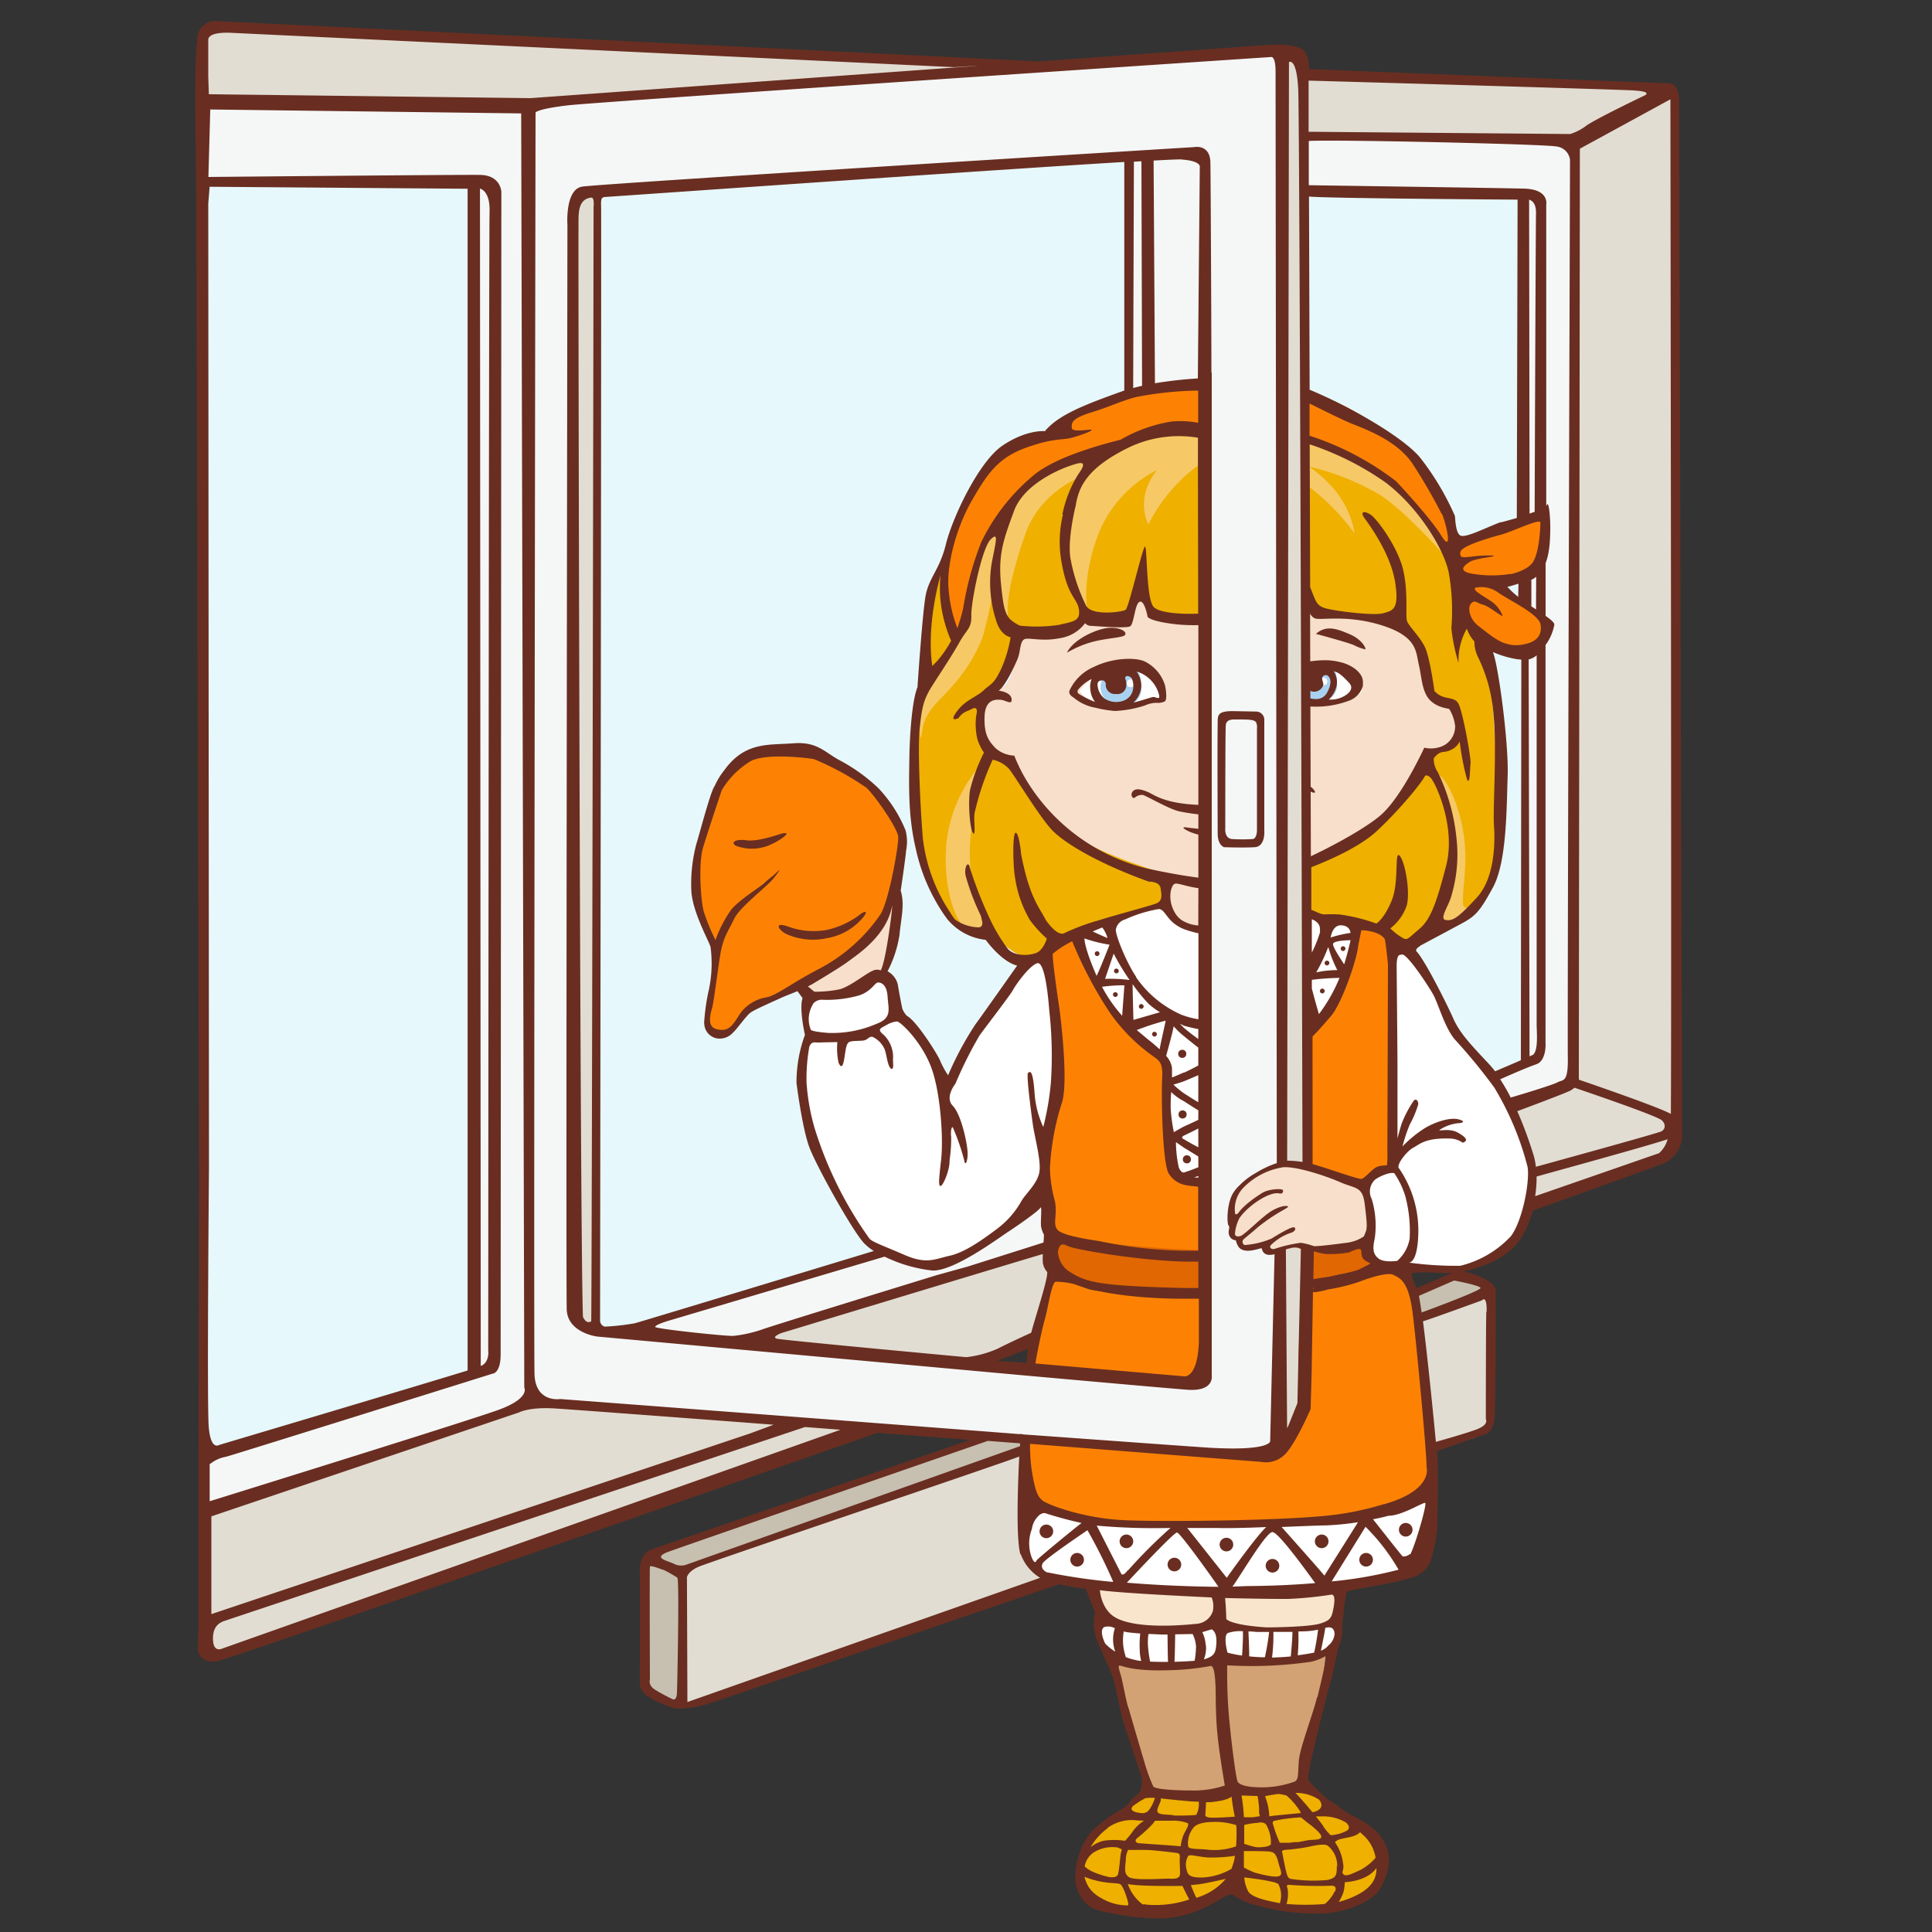 <svg xmlns="http://www.w3.org/2000/svg" viewBox="0 0 300 300"><rect x="0" y="0" width="300" height="300" fill="#333333" stroke="none"/><defs><style>.cls-1{fill:none;}.cls-2{fill:#e6f8fc;}.cls-3{fill:#fff;}.cls-4{fill:#e2ddd3;}.cls-5{fill:#f5f7f7;}.cls-6{fill:#c7c0b1;}.cls-7{fill:#692e21;}.cls-8{fill:#f7dfcb;}.cls-9{fill:#efb000;}.cls-10{fill:#fd8204;}.cls-11{fill:#a9d2f1;}.cls-12{fill:#f6c966;}.cls-13{fill:#e16702;}.cls-14{fill:#f9e5cc;}.cls-15{fill:#d2a274;}</style></defs><title>мытье окон</title><g id="Слой_2" data-name="Слой 2"><g id="Слой_24" data-name="Слой 24"><rect class="cls-1" width="300" height="300"/><path class="cls-2" d="M202.71,67.54l-.14-38,33.88,1,.5,133.89-5.54,2.84s-13.57-17.44-13.71-17.76-2.42-8.1-2.63-8.45S202.71,67.54,202.71,67.54Z"/><path class="cls-3" d="M215.85,148.37c0,.35.07,31,.07,31s-.18,1.6-.92,2.13-3.13,1.85-3.13,1.85a46.51,46.51,0,0,1,1,5.47c0,1.21-.85,5-.43,5.68a5,5,0,0,0,3,1.92c1.14.14,9.87.46,10.94.43a19.26,19.26,0,0,0,6.61-2.7,18.13,18.13,0,0,0,3.69-5.68,26.15,26.15,0,0,0,.78-5.11,14.46,14.46,0,0,0-.64-4.83c-.36-1.21-2.06-8-3.41-8.88s-7.67-9.27-8.17-10.09-3.48-8.13-4.19-8.74S216.13,143.76,215.85,148.37Z"/><path class="cls-2" d="M92.82,205.77a36.17,36.17,0,0,1-.36-4.83c-.07-3.2,0-171.26,0-171.26l82.61-5L175.22,60,160.8,186l-36.15,12-26.21,8.17S93.53,207.76,92.82,205.77Z"/><path class="cls-2" d="M31.49,28.33,73,28.12l.53,184.75S33.73,225.5,33.41,225.55s-2-2.45-2-2.45Z"/><path class="cls-4" d="M88.49,32.49l.43,170.9s.91,2.56,2.34,2.77,1.28-2.56,1.28-2.56l.11-173.24S89.18,28.76,88.49,32.49Z"/><polygon class="cls-4" points="244.26 23.32 244.05 167.37 259.61 173.77 260.99 171.42 259.71 14.27 244.26 23.32"/><path class="cls-4" d="M198.8,9.22l0,214,3.73-5.21.21-24-.5-183.33S199.76,4.78,198.8,9.22Z"/><polygon class="cls-4" points="203.03 11.5 257.79 13.95 246.71 21.41 241.92 21.73 202.39 21.51 203.03 11.5"/><path class="cls-4" d="M31.28,15.55l51.89.75,71.71-5.54L143,8.94,34.26,4.15a3.76,3.76,0,0,0-3.09,3.73A67.5,67.5,0,0,0,31.28,15.55Z"/><polygon class="cls-4" points="234.92 171.74 245.15 168.3 259.68 174.51 258.18 176.36 238.4 181.9 234.92 171.74"/><path class="cls-4" d="M32.84,234.18l129.81-41,.57,3.91s-1,5.93-1,6.11-2.42,5.33-2.42,5.33L32.31,252.15,31.24,236Z"/><path class="cls-5" d="M244.26,23.32s-.75-1.1-3.13-1.39-38.75-.43-38.75-.43l.18,8,33.38.92.28,49.79.5,83.32-.57,2.06-4,1.35,2.81,4.76s5.5-1.17,6.07-1.63,3.34-2.81,3.34-3.41S244.26,23.32,244.26,23.32Z"/><path class="cls-5" d="M198.71,18.91l0-11-6.18.43L84.12,15.55l-51.69-.92-.94,13,13.42.75L73,28.12l.23,185s-41.83,12.64-41.78,13,0,8.63,0,8.63l49.76-16.62h8l84.28,6.71,23.33,1s.44-.79.81-1.48l.68.47,1.07-123.43-.64-82.47Zm-11.34,8.57c-.07.4-.12,1.29-.18,2.53l-.25.24,0,12.34c-.12,8.46-.17,17.27-.17,17.27h.11l-.54,153.52-2.44,1.52L113,208.44l48.88-13.71.82-2-.21-5.82-26.81,7.42L95.27,206.84c-1.85-.15-6-.62-6.14-1.86-.21-1.6-.64-172.5-.64-172.5s-.32-2.72,4.47-2.88c3.73-.12,58.29-3.61,82.22-5.15a1,1,0,0,0-.11.17l.07,36.08,7.6-1.07,4,.2.14-34.8s-2.36-.62-5-1l4.41-.28S187.85,24.55,187.37,27.48Z"/><path class="cls-4" d="M238.24,182.18l21.52-6.13a2.83,2.83,0,0,1,.32,2.45c-.56,1.07-12.79,4.85-13,5S237,187.25,237,187.25Z"/><path class="cls-4" d="M33.3,257.26l100-35L122.94,221,32.52,251.51S29.5,259.25,33.3,257.26Z"/><polygon class="cls-6" points="219.26 200.79 226.08 198.24 231.05 199.94 220.25 204.99 219.26 200.79"/><path class="cls-4" d="M220.25,205l2.13,20,5.26-1.42s2.77-.21,3.48-2.49.64-12.93.64-12.93l-.64-7.17Z"/><path class="cls-4" d="M106.39,264.72l15.27-5,41.8-14.45-3.8-2.53s-.82-4.62-.78-4.83.14-12.71.14-12.71L107,243s-1,.28-1.07,5.75S104.76,266.21,106.39,264.72Z"/><path class="cls-6" d="M99.93,243l.21,19.32,5.26,2.34.5-20.1S100.21,241.28,99.93,243Z"/><path class="cls-6" d="M151.57,223.67c-.18-.07-50.72,17.54-50.72,17.54l2.13,2.06,3.34.57L159,225.16l.5-1.49Z"/><polygon class="cls-7" points="237.79 90.08 237.79 94.18 235.74 93.02 235.79 90.45 237.79 90.08"/><polygon class="cls-7" points="240 87.39 240 95.85 238.51 94.89 238.54 89.31 240 87.39"/><path class="cls-8" d="M211.87,184.39c.21,0-9-3.09-11.29-3.55s-7.8,3-8.48,4.09a11.74,11.74,0,0,0-1.32,4.43c0,1,.35,3,1.41,2.95s-.28.89,1.43,1.53a5.69,5.69,0,0,1,4.69.5,20.11,20.11,0,0,1,4.26-.85c1.42,0,3.37,1.14,4.83.78a21.91,21.91,0,0,0,4.37-2.25,11.66,11.66,0,0,0,1-3.79A28,28,0,0,0,211.87,184.39Z"/><path class="cls-9" d="M190.92,278.43s-9.91-.53-11.58-.14-4.44,2.81-4.62,3-5.61,4.23-6.18,5.54-2.1,4.08-.5,6.25,4.26,3.76,9.8,3.84a23.72,23.72,0,0,0,11-2.49c1.31-.71,2.13-1.35,2.49-1.28s4.72,3.52,10.58,3.76,10-1.56,10.8-2.49a9.08,9.08,0,0,0,1.92-4.33c.25-1.78-.71-4.83-2.63-6s-8.81-6.46-8.81-6.46Z"/><path class="cls-10" d="M203,162.22l1.7-3.05c1.14-.6,3.05-4.58,3.62-6s2.45-8.52,2.49-8.74,1.78-.57,1.78-.57c.64.28,2.81,0,3.34,2.63s.64,32,.64,32l-.91,2.87c-.36.32-3.78,2-3.78,2-.67.28-3.23-.25-4.26-.43l-4.69-1.78Z"/><path class="cls-3" d="M158.9,236.89s-.21,3.38.7,4.85,1.49,3.12,3.87,3.5,31.76,3,42.6,1.68,13.52-2.68,13.75-3.17,2.33-5.85,2.33-6.06.27-1.49-.08-1.44-.28-2.43,0-3.55-4,1.45-4.35,1.31-20.18,3.1-33.47,2.77a138.59,138.59,0,0,1-23.54-2.68A4,4,0,0,0,158.9,236.89Z"/><path class="cls-10" d="M138.62,139.52a79,79,0,0,0,1.44-8.11,14.58,14.58,0,0,0-2.56-6.8c-1.24-1.33-8.23-7.36-12-7.69s-10.7-.16-12,2.38a97.88,97.88,0,0,0-4.8,12.49c0,.89-.89,5.1-.23,6.43s.14,4.54,1.12,6.06,1.7,2.77,1.54,4.33-1.4,8.72-1.26,10,.37,2.42,1.17,2.33a9.06,9.06,0,0,0,3.59-2.47c.77-.93,3.92-2.66,5.73-3.54a98.09,98.09,0,0,0,10-5.45C132.68,147.77,137.32,142.08,138.62,139.52Z"/><path class="cls-8" d="M137.74,150.33s1.7-8.76,1.49-9.74-2.21,3.15-4.05,4.85-10,7.2-10.21,7.36.28,1.21.47,1.49,4.31-.37,5.55-.28S137.22,150.87,137.74,150.33Z"/><path class="cls-3" d="M160.62,149.26s-8.2,8.83-9.6,11.75-3.92,7.92-3.92,7.92-2.24-4.4-3.31-6.15c0,0-3-4.1-3.54-4.52s-1.63-5.22-2.52-5.87-5,2-5.83,2.05-5.76.14-6.11,1.12a6.59,6.59,0,0,0-.47,3.78c.35,1.4-.93,5.36-.75,7.64s.14,9.76,2.52,13.24,5.1,9.83,6.34,11.23,6.25,3.92,9,4.52,3.89.42,5.92-.61a94.83,94.83,0,0,0,10.91-7.6c1.14-1.17,2.12-1.75,2.52-3.68s1-8.27,1.26-9.69a41,41,0,0,0,1-6.85c0-2-.51-11.49-.84-13.56S162.81,147,160.62,149.26Z"/><path class="cls-8" d="M186.73,96.4a25.42,25.42,0,0,1-6.4-.25c-1.39-.54-3.3-6.51-3.3-6.51s-.37,5.52-2.22,6.37-5.74-.16-5.74-.16a5.26,5.26,0,0,1-4,2.7c-3.09.54-6.4-.54-6.94,1.08,0,0-.54,5.55-2.24,6.94s-3,2.31-3,4.78.46,4.71,2.55,5.55a4.23,4.23,0,0,1,2,1.16c.54.77,4.09,7.25,8,10.88s15.43,7.17,15.43,7.17c.54.08.08,3.63.69,5,.51,1.14,2.1,2.69,5.17,3.09Z"/><path class="cls-8" d="M226.14,111.73a3.72,3.72,0,0,0-1.93-2.39s-2.24-1-3.16-5.79S217.27,97,216,96.62s-10.26-1-10.26-1c-.39,0-1.47-.85-2.24-2.93-.11-.3-.3-.74-.54-1.27v42.94l1.85-.7c2.93-1.31,12.19-8.79,12.19-8.79,2.08-2.7,3.86-7.1,4.24-7.56s3.7-.93,4.17-1.31S226.45,113.35,226.14,111.73Z"/><path class="cls-3" d="M209.75,143.25c-.28-.07-5.31-1.17-5.92-1.49a4.44,4.44,0,0,0-.91-.23v19a24.58,24.58,0,0,0,3.86-3.94c1.79-2.66,4.2-12.39,4.18-12.79S210,143.32,209.75,143.25Z"/><path class="cls-3" d="M186.73,179.2V144.34l-1-.2c-3.68-.82-4.14-3-4.89-3.5s-7.64,2.38-7.64,2.38l-5.31,2s-.51.51.28,3.36,7,12.19,8.86,13.56,3.8,3.1,4.05,3.82.21,13.91.42,15.15,2.52,2.35,4.8,2.75C187.67,183.86,186.73,179.2,186.73,179.2Z"/><path class="cls-10" d="M186.73,59.86c-7.38.34-13.52,1.56-16.08,2.61a24.72,24.72,0,0,0-6.79,4.32s-5.25,1-7.4,2.85-6.79,7.64-8,12.11-2.16,9.41-1,12.88.69,3.86,1.62,3.32c.71-.41,1.85-4.09,2-6.71a20.3,20.3,0,0,1,3-8.79A61,61,0,0,1,160,75.12a17.44,17.44,0,0,1,8.1-4c2.85-.54,6.71-2.7,9.87-3.63a21.25,21.25,0,0,1,8.75-.7Z"/><path class="cls-10" d="M240.42,97.36c-.08-.69-8-6-8.91-6.66s4.94-.42,6.56-2,2.21-5.27,2-7.27-1.75-1.72-1.75-1.72-12.57,4.71-12.88,4-2-7.71-4-10.1c-1.8-2.15-8.26-10.13-18.48-12.75v7.56A55.12,55.12,0,0,1,212,72c5.63,2.93,11.11,11,11.72,12.65s3.16,8.9,3.63,10.6,1.93,4.52,4.24,5.06,5.56,1.34,6.71.19S240.49,98.06,240.42,97.36Z"/><path class="cls-3" d="M209.32,104.52c-1.16-1.23-2.78-1.7-5.94-1.31a5.82,5.82,0,0,0-1.1.25v5.83l.41.09c2.31.46,3.09-.31,5.4-.69s3.16-.77,3.39-1.47S210.48,105.76,209.32,104.52Z"/><path class="cls-11" d="M207.63,106.41c-.08-1.39-.15-2.62-.69-2.78s-3.09-.83-4.65.39v4.23c1.2,1.17,3.22.68,3.72.46A2.45,2.45,0,0,0,207.63,106.41Z"/><path class="cls-3" d="M167.6,107.3s2.24-3.09,5.4-3.47,4.78.08,5.94,1.31,2.39,2,2.16,2.7-1.08,1.08-3.39,1.47-3.09,1.16-5.4.69A8.16,8.16,0,0,1,167.6,107.3Z"/><path class="cls-11" d="M171.07,105.72a2.74,2.74,0,0,0,.62,2.93c1.16,1.47,3.39.93,3.93.69a2.45,2.45,0,0,0,1.62-2.31c-.08-1.39-.15-2.62-.69-2.78S172.22,103.09,171.07,105.72Z"/><path class="cls-10" d="M186.69,183.8c-4.51-.32-4.36-2.72-4.52-4.34s-.51-8.37-1.13-9.6.12-6.36-.57-6.67-5.87-3.72-7.46-5.86a49.74,49.74,0,0,1-5.48-11.14c-.46-1.93-2.72,0-3.19.57s-1.74.31-1.66,2.86,1,15.13,1.42,17.29-2.35,14.78-1.89,16.71,1,7.81,1.35,8.27,15.83,2.63,23,3C187.65,194.61,187.74,183.87,186.69,183.8Z"/><path class="cls-9" d="M232.38,118.21c-.39-4.47-.69-14.66-1.93-17.36a18.92,18.92,0,0,0-2.93-4.4c-.15-.31-1.93-9.64-2.16-10s-6.56-9.41-9.64-11.8a45.39,45.39,0,0,0-12.8-6.15V91.2a15.3,15.3,0,0,0,2.4,4c1.23.85,8.69.12,11,1.28s1.95.77,3.26,3,1.31,6.17,1.93,7.25,4.25,2.37,4.79,4.07a5.49,5.49,0,0,1-.47,4.5c-.69,1.08-2.75,1.21-3.75,1.75s-2.87,6.16-6.11,9a65.93,65.93,0,0,1-13,8.15v7.36c2.52.72,5,1.37,5.71,1.5a15.14,15.14,0,0,1,5.73,1.56c2.55,1.39,3.54,2.24,4.16,2a75.65,75.65,0,0,0,7.42-3.36A17,17,0,0,0,232,135.6C232.82,133.14,232.77,122.68,232.38,118.21Z"/><path class="cls-9" d="M146.39,88.39l.68-1.73A5,5,0,0,0,146.39,88.39Z"/><path class="cls-9" d="M159.49,97.46c1.93,0,4.63.54,6.32-.23s3.24-2.55,4-2.31,3.63.54,3.63.54c2.93,0,3.63-5.32,3.86-5.32s1.85,5.25,2.55,5.32a59.93,59.93,0,0,0,6.87.42V66.77a53.77,53.77,0,0,0-6.1.07c-.54.15-11,4.55-12.42,4.71S161.73,74,161.73,74c-2.31,2.39-6.71,7.33-7.25,8a7.63,7.63,0,0,0-2.31,4.4c-.23,2.39-1.07,3.5-2,9.63-.35,2.27-2.54,3-2.54,2.48s-2-6.33-1.22-10.15l-2,5.13c-.62,3.24-1.47,12.8-1.47,12.8-.39,2.93-1.64,7.19-1.33,10.12a128.09,128.09,0,0,0,.77,12.91c.69,4.94,2.3,10.21,4.61,12.68s4,3.08,4.73,3,2.47-.15,3.17.7,3.39,3.16,4.94,2.85,3.34-.3,3.57-1.23,2.1-1.6,3-2,9.09-3.28,9.86-3.59,4-1.29,4.31-1.75,1.45-3.26-.1-4.26-13.7-3.84-18.17-9.7-5.35-8.74-5.35-8.74-4.22-.59-5-2.75.14-5.35.75-6.35,2.32-2.91,2.63-3.6,2.39-5.73,2.85-6.27S157.56,97.46,159.49,97.46Z"/><path class="cls-12" d="M186.73,67.34c-1.55-.34-3.11-.59-4.39-.78-3.63-.54-11.72,4-11.72,4a25.57,25.57,0,0,0-7.87,2.55c-3.39,1.93-7.25,6.94-9.1,10.34s-2.6,8.28-3.14,10.13-1.18,5.22-1.57,6.22-3.47,3.78-5,6.79-1.16,10.41-.77,7.1,2.62-4.71,4.71-7.17A25,25,0,0,0,152.57,99,72.62,72.62,0,0,0,154.34,91c0,.23.46-1.16.62,1.7s1.62,3.39,1.62,3.39c-.46-2.08.39-6.86,2.7-13.34s9.26-9.33,8.79-8.41a28.05,28.05,0,0,0-2,13.27c.32,2.85,2.78,7.1,2.78,7.1s-1-4.4,1.62-11.57A19,19,0,0,1,179.64,73c-3.55,4.55-1.31,8.41-1.31,8.41a25.82,25.82,0,0,1,7.25-8.79,10,10,0,0,1,1.15-.71Z"/><path class="cls-12" d="M223.38,84.23s-3.24-5.63-5.48-7.56a47.44,47.44,0,0,0-14.58-8.1l-.4-.12v6.88a34.4,34.4,0,0,1,7.42,7.51c-1.16-7.25-7.56-10.41-6.86-10.34a38.88,38.88,0,0,1,11,4.47c3.93,2.62,9.8,9.26,9.8,9.26Z"/><path class="cls-12" d="M152.3,118.74a22.11,22.11,0,0,0-5.32,12c-.69,7.1,1.47,12.65,3.16,13.58s2.85.31,2.85-.85-1.93-5.94-2.31-8.56a30.51,30.51,0,0,1,1-10.41C152.46,122.36,153.46,116.81,152.3,118.74Z"/><path class="cls-12" d="M222.44,119.76s2.08.08,3.93,5.86,1,10.41.85,12.73-.15,2.7.93,2.62-2.08,2.08-3.16,2.55-1.93-.15-1.62-1.16,2.16-6.17,2.55-7.87-.54-7.79-1.31-9.72S222.44,119.76,222.44,119.76Z"/><path class="cls-13" d="M186.49,199.87c.1-1.92.11-3.84,0-5.75-8.7-.31-16.47-1.26-16.47-1.26-3.76-1.07-5-1.13-5.38-.64s-1.35,1.32-1.53,2.37a4.46,4.46,0,0,0,3.1,3.8c2.93,1,8.39,2.12,20.46,2.3A1.52,1.52,0,0,1,186.49,199.87Z"/><path class="cls-13" d="M213.8,196.45c-1.25-.24-1.19-2.07-2.21-2.84-.46-.35-5.82-.19-11.84.21,0,.06,0,.12,0,.18a4.54,4.54,0,0,1,1.4-.26,1.76,1.76,0,0,1,1.67,1.27,6.3,6.3,0,0,1-.05,2.88c-.07.4-.16.79-.23,1.19v0c1.88-.36,3.64-.74,5.19-1.11C207.47,197.95,215.26,196.72,213.8,196.45Z"/><path class="cls-10" d="M164.86,212.62c3.87.45,7.75.82,11.64,1,2,.11,4.56,1.31,6.57,1.24,1.42,0,2-1.3,3.22-1.52l0,0,.07-.15,0-.11c0-.15.1-.3.15-.45a7.57,7.57,0,0,0,.34-2.14c.1-1.68.14-3.36.21-5,0-.83.05-1.66,0-2.48,0-.44,0-.88-.06-1.32,0-.18,0-.37-.05-.55V201l0-.23c-8,.23-15.54,0-17.68-.54-2.83-.75-3.88-2.77-5.73-1.91s-2.26,7-2.26,7-.65,3.87-1.18,6.94A42.34,42.34,0,0,1,164.86,212.62Z"/><path class="cls-10" d="M220.4,206.8c-.46-4.23-1.88-7-2.42-9-.31-1.14-4.93.44-4.9-.74,0,0,0-.08,0-.12a52.91,52.91,0,0,1-10.63,2.64c0,.12,0,.23,0,.35a27.88,27.88,0,0,1-.29,2.91c-.13,1-.11,2-.18,3a35.83,35.83,0,0,0-.34,5.81c0,.41.1.73.19,1.27s.16.89.23,1.33a16.93,16.93,0,0,1,.26,2.91,8.76,8.76,0,0,1-1.53,5.22,1.81,1.81,0,0,1-2,.78,4,4,0,0,1-.6,1.13c-1.15,1.49-3.49,1.71-5.22,1.8a30.93,30.93,0,0,1-3.56-.09c-1.16-.07-2.33-.11-3.49-.19-4.78-.32-9.49-1.07-14.22-1.74l-.63-.08-.9-.11-1.71-.18q-1.73-.17-3.46-.28c-2-.13-4.1-.2-6.15-.21a37.53,37.53,0,0,0,.29,4.61c.72,5.7,1.94,6.1,5.41,7.08s12.23,1.68,16.31,1.91A275.2,275.2,0,0,0,210,235.49a22.83,22.83,0,0,0,5.27-1.15c4.36-1.37,7-2.88,7.06-3.75C222.41,228.87,220.58,208.52,220.4,206.8Z"/><path class="cls-14" d="M170,247.25c0,.21,1,3.64,2.49,4.51s9,1.65,10.53,1.56a37.17,37.17,0,0,0,5.79-1.5s2.11,1.27,9.89,1.39,8.91-2.66,8.91-2.66a23.13,23.13,0,0,0-.12-3.7c-.2-.14-9.72.72-18.63.46s-18.69-1-18.69-1S169.91,246.35,170,247.25Z"/><path class="cls-3" d="M170.41,252.71c0,.18,0,1.91,2,3.76s6,2.29,8.91,2.43,8.16-1.33,8.16-1.33,10.44.72,13,.52,4.69-3,4.69-3,.72-1.85-.23-2.37-4.89.4-6.88.4-10.56-.49-11.11-.64a25.88,25.88,0,0,0-4.4.29,80.5,80.5,0,0,1-10.76-.23C170.38,252.13,170.55,251.81,170.41,252.71Z"/><path class="cls-15" d="M172.74,258.84l4.92,17.07s-.17,1.65,2.26,2.26a28.09,28.09,0,0,0,9.14.23,19.59,19.59,0,0,1,3.12-.46s8.07-.49,9-1,1.36-3.5,1.39-3.7,2.31-10.62,2.72-12.21.67-5.44.69-5.09-.23,1.39-5.09,1.74a108.32,108.32,0,0,1-11.57-.06,27.52,27.52,0,0,1-9,1.16C175.43,258.49,172.77,257.63,172.74,258.84Z"/><circle class="cls-3" cx="205.5" cy="105.81" r="0.6"/><circle class="cls-3" cx="175.56" cy="106.1" r="0.6"/><path class="cls-7" d="M174.73,98.55c.23-.47-.76-1.17-2.57-1.05s-5.49,1.75-6.49,3.86a15.92,15.92,0,0,1,4.44-1.81C172.62,99,174.49,99,174.73,98.55Z"/><path class="cls-7" d="M212,100.83c.18,0-.35-1.46-2.4-2.34s-3.68-1.46-5.26-.06c0,0,4.85,1.29,5.9,1.75A7.19,7.19,0,0,0,212,100.83Z"/><path class="cls-7" d="M186.73,128.75c-1.39-.12-2.45-.26-2.45-.26-1.21-.19,0,.51.74.78a10.24,10.24,0,0,0,1.71.47Z"/><path class="cls-7" d="M186.73,125c-5.85-.14-7.45-1.57-8.45-2s-1.91-.66-2.38-.12,0,1.29.35.94a1.78,1.78,0,0,1,1.17-.39c.51.08,4.25,2.3,5.77,2.57a30.15,30.15,0,0,0,3.54.51Z"/><path class="cls-7" d="M204.18,122.89a2.1,2.1,0,0,0-1.26-1v.73a2.31,2.31,0,0,1,.56.27C203.64,123,204.3,123.28,204.18,122.89Z"/><path class="cls-7" d="M210.38,103.83a6.26,6.26,0,0,0-2.21-1,10.12,10.12,0,0,0-2.2-.31,15.45,15.45,0,0,0-3,.26v4.12a1.43,1.43,0,0,0,1.25.5,1.5,1.5,0,0,0,1.25-1c.09-.4-.37-1-.05-1.37a.56.56,0,0,1,.81-.06h0c.58.51.39,1.52-.08,2.42a1.92,1.92,0,0,1-1.63,1.16,4.2,4.2,0,0,1-1-.09l-.19-.05-.37-.13v1.38a14.48,14.48,0,0,0,6.41-.82,3.45,3.45,0,0,0,2.26-2.34C211.59,105.94,211.94,105.08,210.38,103.83Zm-1.17,3.94a4.23,4.23,0,0,1-2.81.86h-.07a4.29,4.29,0,0,0,1.16-1.91,2.94,2.94,0,0,0-.4-2.48c.86.08,2,1.37,2.42,1.82S210,107.11,209.21,107.77Z"/><path class="cls-7" d="M179.52,109.13a2.47,2.47,0,0,0,1.37-.23c.26-.2.29-1.23,0-2.51a6.09,6.09,0,0,0-3.27-3.74c-1.58-.61-5-.47-7.77.91a7.33,7.33,0,0,0-3.74,3.59c-.26.47.18.94.53,1.11a7.2,7.2,0,0,0,3.48,1.64,18.56,18.56,0,0,0,3,.5,17.65,17.65,0,0,0,4.65-.85A4.58,4.58,0,0,1,179.52,109.13Zm-11.86-1.3-.08-.06h0s-.6-.26,0-.88a6.13,6.13,0,0,1,1.93-1.46l0,0a3.26,3.26,0,0,0-.19,1.74,3.55,3.55,0,0,0,.72,1.82A14,14,0,0,1,167.66,107.83Zm8.27-.77a2.25,2.25,0,0,1-1.29,1.67,3.31,3.31,0,0,1-3.13-.26,2.9,2.9,0,0,1-1.08-2.37c.09-.2.2-.47.79-.44.28,0,.42.26.49.51a1.38,1.38,0,0,0,.14.82,1.41,1.41,0,0,0,1.43.77,1.38,1.38,0,0,0,1.55-.95,2.24,2.24,0,0,0-.13-1.49s.06-.75,1-.06l0,0A2.84,2.84,0,0,1,175.93,107.06Zm1.26-.15a3.59,3.59,0,0,0-.67-2.58l.15,0A5.09,5.09,0,0,1,180,108c0,.29.09.32-.15.38s-.5-.23-.94-.12-1.85.57-2.93.85A3.84,3.84,0,0,0,177.18,106.91Z"/><path class="cls-7" d="M121.52,129.41c-.21,0-3.68,1.33-5.59,1.07s-2.45.42-1.68.84a6.88,6.88,0,0,0,4.29.23C120.31,131.13,123.45,129,121.52,129.41Z"/><path class="cls-7" d="M122.31,143.85a11.47,11.47,0,0,0,6,.56,13.13,13.13,0,0,0,5.13-2.33c.72-.58,1.42-.79.7.23a9.3,9.3,0,0,1-5.69,3.36,10.13,10.13,0,0,1-6.29-.61C120.79,144.39,120.17,143.11,122.31,143.85Z"/><circle class="cls-7" cx="170.36" cy="148.08" r="0.37"/><circle class="cls-7" cx="173.35" cy="150.77" r="0.37"/><circle class="cls-7" cx="173.19" cy="154.43" r="0.37" transform="translate(-46.85 228.09) rotate(-60.23)"/><circle class="cls-7" cx="177.21" cy="156.27" r="0.37" transform="translate(-46.42 232.51) rotate(-60.23)"/><circle class="cls-7" cx="179.27" cy="160.59" r="0.37" transform="translate(-49.14 236.46) rotate(-60.23)"/><circle class="cls-7" cx="205.32" cy="153.88" r="0.37" transform="translate(-30.19 255.7) rotate(-60.23)"/><circle class="cls-7" cx="206.05" cy="149.53" r="0.37" transform="translate(-26.05 254.15) rotate(-60.23)"/><circle class="cls-7" cx="208.55" cy="147.3" r="0.37" transform="translate(-22.86 255.19) rotate(-60.23)"/><circle class="cls-7" cx="183.58" cy="163.64" r="0.63"/><circle class="cls-7" cx="183.63" cy="173.05" r="0.63"/><circle class="cls-7" cx="184.3" cy="180.02" r="0.63"/><circle class="cls-7" cx="182.36" cy="242.94" r="1.06"/><circle class="cls-7" cx="190.44" cy="239.84" r="1.06"/><circle class="cls-7" cx="197.59" cy="243.13" r="1.06"/><circle class="cls-7" cx="205.23" cy="239.34" r="1.06"/><circle class="cls-7" cx="212.13" cy="242.2" r="1.06"/><circle class="cls-7" cx="218.28" cy="237.54" r="1.06"/><circle class="cls-7" cx="174.91" cy="239.34" r="1.06"/><circle class="cls-7" cx="167.26" cy="242.2" r="1.06"/><circle class="cls-7" cx="162.48" cy="237.79" r="1.06"/><path class="cls-7" d="M188.11,57.85c0-4.94-.11-30-.16-32.61-.05-2.9-2.5-2.4-2.5-2.4s-91.29,5.62-95,6.13c-2.75.37-2.34,6-2.34,6S87.86,198.59,88,203.28c.08,3.7,4.74,4.26,4.74,4.26l66.7,6.07s21.58,1.94,24.93,2.19c4.13.3,3.79-2.08,3.79-2.08V57.85ZM92.17,32.17s-.26,172.91-.37,173c-.82.49-1.18-.57-1.28-.67-.47-12.66-.74-165.9-.69-169.33,0-2-.14-4.26,2-4.49C92.34,30.67,92.17,32.17,92.17,32.17ZM186.08,200l-2.22,0c-13.58-.34-15.26-.87-18.07-2.72a4,4,0,0,1-1.52-3c.22-.9.5-1.34,1.49-.81s10.87,2.25,18.1,2.43l2.22,0C186.08,197.36,186.08,198.72,186.08,200Zm-22.3-13.57a21.29,21.29,0,0,1-.75-5,39.72,39.72,0,0,1,1.8-10c1.21-3.23-.28-14.48-.28-14.48s-1.27-8.48-1.06-8.86a14.59,14.59,0,0,1,3-1.93,63.06,63.06,0,0,0,5.89,11.15,27.9,27.9,0,0,0,6.77,6.77c.87.62,1.46,1,1.31,3.36s0,13.36,1.06,14.85a3.9,3.9,0,0,0,2.31,1.67,7.28,7.28,0,0,0,1.42.22l.8.09c0,3.64,0,7,0,9.94h-2.22a68,68,0,0,1-13.06-1.48c-.31-.06-5.66-.75-6.53-1.74S164.27,188.72,163.78,186.39ZM162,175a14.89,14.89,0,0,1-1.37-5.53c-.28-3.54-.71-3.08-1-2.86s.47,6,.75,8,1.34,5.72,1,7.46-2,3.17-2.73,4.35a13.85,13.85,0,0,1-3.85,4.41c-2.36,1.77-5,3.64-7.33,4.16s-3.57,1.37-7-.12-5-2-5.47-2.55a59.84,59.84,0,0,1-8.51-17.15,32.93,32.93,0,0,1-1.18-6.2s0,0,0,0a5.11,5.11,0,0,0-.06-.55,27.53,27.53,0,0,1,.43-5.92c.4-.87.81-.59,1.49-.62s2.86-.06,2.86-.06a10.37,10.37,0,0,0,.19,3.23c.37.78.65.71.87-.62s.28-2.33.75-2.61,2-.12,2.49-.31.68-.62,1.18-.5a3.87,3.87,0,0,1,1.86,1.93c.31.84.47,2.73,1,3s.22-1.09.31-1.8a4.8,4.8,0,0,0-1.49-3.48c-1.09-.87-.4-1,.56-1.55a3.87,3.87,0,0,1,1.55-.5c.53.06,3.57,2.89,5.16,6.77s2.05,11.43,1.68,14.67-.44,4.19-.06,4.1,1.43-2.49,1.37-4a23.27,23.27,0,0,0,.25-3.6c-.12-.84.06-1.68.25-1.49a33.79,33.79,0,0,1,1.8,5.22c.06.75.53.25.5-1.24s-1-6-2.3-7.33.4-3.42.4-3.42a64.29,64.29,0,0,1,3.76-7.52c1.24-1.69,4.88-6.43,5.16-7s2.41-3.71,3.76-4.19,1.85,6.73,1.9,7.33a63.19,63.19,0,0,1,.25,11.19A43.22,43.22,0,0,1,162,175Zm-41.26-39.7c-.3.42-1.19,1-2,1.77s-3.82,2.54-5.17,4.15a19.27,19.27,0,0,0-2.47,4.75,31.55,31.55,0,0,1-1.82-4.43c-.47-1.72-.86-7.46-.09-10s2.8-8.59,2.89-8.85h0a13.18,13.18,0,0,1,4.52-4.52c2.47-1.26,8.95-.47,9.83-.28a44.34,44.34,0,0,1,8.11,4.43c1.21,1.1,4.87,6.29,4.94,7.64s-1.44,9.88-2.75,12a26.31,26.31,0,0,1-9.37,8.39c-4.59,2.38-6.85,4.29-8.39,4.52a6.41,6.41,0,0,0-3.68,2.05c-.89,1-1.54,3.05-3.17,3s-2.26-.7-1.63-3.12c.28-.54.89-5.71,1.35-8.53s1.26-3.66,2.14-5.55,5-4.92,6.15-6.34S121.07,134.91,120.77,135.33Zm5.47,20.62a1.74,1.74,0,0,1,1.43-.68,18.13,18.13,0,0,0,5.78-.68c1.9-.62,2.42-2,2.92-2s1.37.31,1.49,2.24.71,3.26-1.68,4.16a17.28,17.28,0,0,1-7.58,1.43c-2.73-.22-2.67-.5-2.67-.5A4.38,4.38,0,0,1,126.24,155.94Zm10.52-5.25a1.51,1.51,0,0,0-1.26.09c-1,.4-3.48,2.45-5.1,2.86a18.72,18.72,0,0,1-3.92.37l-1-.82c.28-.14.53-.27.74-.39,1.24-.75,4.29-2.56,5.59-3.54s5.92-3.92,6.76-8.62C138.64,140.53,137.65,149,136.76,150.69ZM149.95,136a35.83,35.83,0,0,0,2.16,5.79,3,3,0,0,1,.33,1s.41,1.15-.47,1.21a6.62,6.62,0,0,1-3.66-1.21h0a8.85,8.85,0,0,1-.75-1.08,26.21,26.21,0,0,1-4.27-11.63c-.41-5.08-.82-14-.47-17.12s.58-4.32,1.87-6.37,3-4.56,4.21-6.72,1.91-2.26,1.93-4a2,2,0,0,0,0-.3s0-.06,0-.1c-.05-1.9,1.61-10.33,3-11.71s.7.7.12,3.92a19.12,19.12,0,0,0,.76,8.77c.7,2.28,2.22,2.51,2.22,2.51a20.87,20.87,0,0,1-1.34,4.62c-1.23,2.75-1.75,2.57-2.86,3.62s-2.81,1.46-4.15,3.27.23,1.05.23,1.05c.76-1,1.11-.94,2.16-1.46s.64.94.64.94a10,10,0,0,0,.18,3.86,7.89,7.89,0,0,0,1,2,27.75,27.75,0,0,0-2.16,5.79c-.35,2.16,0,6.2.47,6.72s.06-2,.23-3.1a42.1,42.1,0,0,1,2.81-8.3,4.74,4.74,0,0,1,2.57,1.46c.94,1.17,4.5,7.07,6.49,9.29s7.66,5.49,15.2,8.18c0,0,1.64-.06,1.81,1s.35,2-.7,2.4-7.29,2.06-8.66,2.54h0a34.37,34.37,0,0,0-5.47,2c-1.18.78-3-2-3-2l-.08-.15c-1-1.93-2.45-3.39-3.74-10.05,0,0-.29-3.16-.82-3.33s-.47,5-.12,7a18.24,18.24,0,0,0,2.32,6.58,19.46,19.46,0,0,0,2.61,2.86s-.51,1.76-1.62,2.21-3.32.56-4.41-.59a26,26,0,0,1-2.71-4.47h0a65,65,0,0,1-3.21-8.15C150.36,133.5,149.66,134.67,149.95,136Zm-3.74-41.5a21.52,21.52,0,0,0,1.48,5,17.58,17.58,0,0,1-2.18,3.16l-.74.76c-.19-1.12-.84-6.31,1.27-14.09A20.26,20.26,0,0,0,146.21,94.52Zm20.22-28.05c-.06-.76-.06-1.46,3-2.4s4.68-1.81,7-2.4a53.52,53.52,0,0,1,9.62-1c0,1.24,0,2.93,0,5a14.79,14.79,0,0,0-4.19-.19A23.05,23.05,0,0,0,174,68.28c-6.31,1.58-11.22,3.51-13.68,5.67a31,31,0,0,0-7.95,10.23,48.7,48.7,0,0,0-2.81,10.29v0a29.93,29.93,0,0,1-.9,3.08A21.63,21.63,0,0,1,147.26,91c-.18-3.74,1.34-9.29,3.68-13.33s4-6.6,8.47-8.18,5.44-1.05,7.25-1.58,2.86-1,2.86-1.17S166.49,67.23,166.43,66.47Zm19.64,107.44-.44.21c-.65.31-1.26.59-1.78.82,0,0-1,.53-1.57.89a25.22,25.22,0,0,1-.5-3.74c0-.64,0-1.55.09-2.5a7.72,7.72,0,0,0,2,1.44c.65.43,1.43.93,2.21,1.41Q186.07,173.18,186.07,173.91Zm0,7.36c-1,.41-1.8.68-2.21.81,0,0-.45.14-.82-.79a18.72,18.72,0,0,1-.44-3.92l1.26.87,2.21,1.35Q186.08,180.45,186.08,181.27Zm0,1.37v.25l-.65-.06h0Zm0-4.47c-.9-.47-1.68-.91-2.21-1.24,0,0-.67-.23,0-.59.51-.23,1.26-.6,2.21-1.09Q186.07,176.74,186.08,178.18Zm0-7c-.85-.49-1.55-.95-2.21-1.37a14.68,14.68,0,0,1-1.65-1.36c.6-.18,1.37-.41,1.65-.53.67-.27,1.44-.6,2.21-.94Q186.07,169.12,186.07,171.19Zm-2.21-4.63s-1.2.53-1.87.79c0-.57,0-1.08,0-1.46a3.49,3.49,0,0,0-.91-1.89c.23-.89.89-3.15,1.17-4.6a11.42,11.42,0,0,0,1.61,1.54c.57.48,1.3,1.07,2.21,1.77q0,1.4,0,2.78C185.24,165.9,184.49,166.27,183.86,166.56ZM181,158.49c0,.18-.84,3.74-.93,4.45-.49-.46-1-.9-1.56-1.34s-1.19-1-2-1.65A40,40,0,0,1,181,158.49Zm-5-.12s-.12-4.15-.13-5.56a24.94,24.94,0,0,0,2.49,3.07,11.45,11.45,0,0,0,1.76,1.3Zm.44-6.65c-1.55-2.3-3.26-6.53-3.17-7.4a2,2,0,0,1,1.44-1.55h0a21,21,0,0,1,5.21-1.61c.68,0,1,.8,1.73,1.61a5.85,5.85,0,0,0,2.26,1.53h0a16.72,16.72,0,0,0,2.18.62c0,4.53,0,9,0,13.35a13.85,13.85,0,0,1-2.61-.69A16.72,16.72,0,0,1,176.39,151.72Zm-4.16-5h0s-1.42,3.65-2,4.81c-2-4.58-1.88-5.81-1.88-5.81A21.48,21.48,0,0,0,172.23,146.68Zm-2.61-2.08q.71-.31,1.49-.62a4.76,4.76,0,0,1,.81,1.64S170.4,145,169.62,144.6Zm1.92,7.37,1.34-3.93a36.85,36.85,0,0,0,2.47,4.09A23.82,23.82,0,0,0,171.54,152Zm3,1.06c0,.13-.26,3.45-.34,4.66a22.38,22.38,0,0,1-3.13-4.5A23.78,23.78,0,0,1,174.59,153Zm-17.51-44.53c-.12-1.11-2-1.29-2-1.29,1.05-.76,2.45-3.8,2.92-4.91s.35-2.51.94-3,2.63.35,5.55-.23a6,6,0,0,0,4-2.34,1.23,1.23,0,0,0,.82.41c.47,0,5.61.47,6.2.06s.7-3.51,1.46-3.8,1.23,2.34,1.23,2.34.29.7,4.5,1.17a28.21,28.21,0,0,0,3.38.12c0,12,0,25.67,0,39.21-3.08-.39-6-1-7.89-1.4a30.31,30.31,0,0,1-18.53-13.27,25.44,25.44,0,0,1-2.16-4.27,4.74,4.74,0,0,1-2.92-1.17c-1.05-1.11-1.81-2.1-1.69-5,.12-2.51,1.58-2.57,2.45-2.51S157.2,109.6,157.08,108.49Zm29,52.8c-.93-.66-1.67-1.26-2.21-1.71,0,0-.35-.33-.64-.66l.64.31c.71.2,1.46.38,2.21.52Q186.07,160.52,186.07,161.29Zm0-17.63a5.68,5.68,0,0,1-2.2-.61,3.52,3.52,0,0,1-.47-.28h0a3.55,3.55,0,0,1-1-1.14c-1.23-2.16-.53-4.27,0-4.44s1.67.4,3.68.67Q186.07,140.76,186.07,143.66Zm0-48.42c-3.48.12-6.44-.23-7.06-1.19-1.05-1.64-.88-9.29-1.23-9.23s-2.51,9.47-3,9.82-5.26,1-6.14-.64a27.77,27.77,0,0,1-2.4-7.19c-.47-2.33.33-6.38.68-7.92a5,5,0,0,0,.14-.62c.47-2.75,1.75-5.61,7.95-8.71a18,18,0,0,1,11-1.64C186,74.55,186.05,84.14,186.05,95.24ZM167.42,73.66a18.82,18.82,0,0,0-2.45,6.2l.08.05a18,18,0,0,0-.14,7.78c.94,5.08,2.4,5.2,2.63,7s-.94,1.81-3.1,2.34a23.71,23.71,0,0,1-6.08.12c-2.16-1.11-2.45-1.75-2.92-6.43s.41-7,2-11.34,7.36-6.6,8.77-7.07S169.12,71.32,167.42,73.66Zm16.05-48.89C186.69,25,186.3,26,186.3,26L186,58.76a66.64,66.64,0,0,0-6.66.75l-.21-34.58C181.59,24.8,183.12,24.73,183.48,24.76Zm-6.23.27.1,34.87c-.48.11-.95.22-1.38.34l.11-35.14ZM93.89,206a1,1,0,0,1-.71-1s.22-171.54.16-172.92c-.05-1.23.07-1.44.6-1.49,7.13-.48,59.37-4.16,80.64-5.44l0,35.49c-6.2,2.22-10.17,3.74-12.33,6.31,0,0-2.81-.29-6.55,2.22s-7.83,11.28-8.83,15.37-2.75,5.2-3.21,8.36-1.05,11.69-1.17,13.44a.88.88,0,0,0,0,.31l0,0c-.82,1.93-1.23,7-1.29,11.28s-.18,8.88,1,13.85a28.91,28.91,0,0,0,4.5,10.4l.36.5a9,9,0,0,0,6,3.26s2.39,3.37,4.88,4c0,0-5.53,7.85-6.49,9.14a49.75,49.75,0,0,0-4.23,7.89,13,13,0,0,1-1.21-2.21c-.34-.93-3.7-6.25-5.16-7a3.12,3.12,0,0,1-.75-1.18c-.12-.56-.56-2.83-.68-3.67a3.17,3.17,0,0,0-1.6-2.09,18.31,18.31,0,0,0,1.85-5.62c.23-2.56.86-4.78.19-6.9,0,0,.79-5.29.84-6.25a6.83,6.83,0,0,0-.09-3.12,21,21,0,0,0-4.24-6.57,27,27,0,0,0-5.87-4.24c-2.42-1.26-3.54-3-7.32-2.7s-7.5-.3-10.72,4.19A10.7,10.7,0,0,0,111,122a2.33,2.33,0,0,0-.17.29c-.7,1.35-2.45,8.06-2.7,8.76a24.39,24.39,0,0,0-.79,7.08c.09,3.38,2.77,8,3,8.95a19.67,19.67,0,0,1-.23,6.43,32.29,32.29,0,0,0-.75,5,1.61,1.61,0,0,0,0,.52,2.4,2.4,0,0,0,1.86,2.19,2.75,2.75,0,0,0,2.61-.89c.54-.44,2.05-2.63,2.75-3.12s3.61-1.75,4.66-2.24c.55-.26,1.57-.64,2.59-1.06l.79,1.07c-.55,1.69.37,5.72.37,5.72a21.38,21.38,0,0,0-1.31,7.46s.87,7,2,10S132.3,191,134.13,193a7.64,7.64,0,0,0,1.56,1.25c-2.93.89-35.79,10.87-37.13,11.23A37.11,37.11,0,0,1,93.89,206Zm20,1.43c-.69.11-12.12-1.07-12.15-1.39s1.92-.91,1.92-.91l33.7-10a22.48,22.48,0,0,0,7.37,2.15c3.26.22,10.28-5,11.81-6s4.69-3.2,5-3.73,0,2.27.12,2.92a4,4,0,0,0,.44,1.24s0,.53-.07,1.23l-11.72,3.72-4.91,1.36s-25.22,7.75-27.06,8.42A20.51,20.51,0,0,1,113.85,207.44Zm6.71.43c-.85-.24.69-.85.69-.85s38.34-11.63,40.64-12.28a12.4,12.4,0,0,0,0,1.36,2.81,2.81,0,0,0,.68,1.43c.1,1.1-1.56,6.06-2.49,9.43-1.12.51-3.63,1.67-5.18,2.46a16.57,16.57,0,0,1-4.9,1.33S121.41,208.1,120.56,207.86Zm39,1.62c-.07.59-.15,1.37-.23,2.16-1.21-.11-4.53-.32-4.53-.32Zm24.32,4.24-23.15-2c.45-2.66,1.21-6,1.51-7,.44-1.54,1-5.52,1.63-5.69a11.44,11.44,0,0,1,2.89.37c6.5,2.45,17.14,2.26,17.14,2.26l2.22,0c0,3.64,0,6,0,6.74C185.95,214.13,183.84,213.72,183.84,213.72Z"/><path class="cls-7" d="M260.74,15.69c0-2.73-1.53-2.81-1.7-2.77s-52.77-2.08-55.77-2.2c0-1.08-.17-2.61-1.21-3.15-1.68-.88-4.31-.64-6.71-.48L161.24,9.54C150.69,9,34.14,3.29,33.83,3.29A2.8,2.8,0,0,0,30.64,6c-.29,2.29-.32,6.78-.32,8.64h0V17l.16,15,.43,150.87-.1,50.88v18.86l-.11,3.57s.32,2.4,3.3,1.7,94.27-32.6,102.26-35.39l14.33,1.09c-4.7,1.67-49.22,16.94-49.39,17s-1.88.64-1.85,3.34,0,17.47,0,17.47-.18.92,1.21,2a17,17,0,0,0,4.4,1.92,16.28,16.28,0,0,0,5.11-.78c2.77-.88,53.14-18.11,54.38-18.53,1.77.41,4.17.73,4.17.73.34,1,1.44,3.73,1.44,3.73a6.5,6.5,0,0,0,.1,3.69c.14.65,2.27,5.22,2.63,6.27.3.89,1.09,4.62,1.32,5.75a2.23,2.23,0,0,0,.07.33c.43,1.51,2.3,6.9,2.87,8.86a3.6,3.6,0,0,1,0,2.69l-.05.09c-.36.74-.69.6-1.2,1.2a5.42,5.42,0,0,1-1.63,1.58,27.59,27.59,0,0,0-4.45,3.21,11.11,11.11,0,0,0-2.73,7.13,5.41,5.41,0,0,0,2.59,5c1.08.62,8.4,2.15,12.83,1.44s7.66-3.35,8.52-3.5.45.41,3.21,1.39a35,35,0,0,0,11.35,1.53c3.62-.17,7.76-1.89,8.91-4s2-4.84.29-7.52-4.84-3.5-6.22-4.6a16.65,16.65,0,0,0-2.3-1.58s-1.63-1.46-2.35-2.25-.79-.55-.48-2.54,2.83-12.07,3.35-13.79.89-4.38,1.24-5.31a6,6,0,0,0,.48-2.63c0-1.22.24-2.08.24-2.68s.38-2.66.43-3S216.09,246,219,245l0,.05a4.77,4.77,0,0,0,2.82-2c.67-1,1.33-4.73,1.38-6.37,0-.55.16-8.71,0-10.61,0-.16,0-.41-.06-.74l7.27-2.56s1.35-.07,1.63-2.34.21-20.1.21-20.1-.1-1-1.78-1.78a14.46,14.46,0,0,0-3.24-1.13,14.17,14.17,0,0,0,1.89-.47c2.45-.79,5.67-2.09,7.4-5.27A16.94,16.94,0,0,0,238,188l20-7.2a4.91,4.91,0,0,0,3.2-4.31S260.71,18.42,260.74,15.69Zm-6.89-1.63c2.88.18,1.49.78,1.49.78s-7,3.34-8.95,4.62a8.19,8.19,0,0,1-2.56,1.35l-40.63-.35,0-7.94C207.83,12.64,251.13,13.89,253.85,14.05Zm-10.4,150c.08,4.16-.72,3.52-1.6,4s-6.5,2.14-7.27,2.37a28.66,28.66,0,0,0-1.63-2.84c1.15-.51,4-1.77,5.62-2.34s1.42-3.34,1.42-3.34V100.16A7.74,7.74,0,0,0,241.36,97c0-1-5-3.24-7.31-5.9h.18l2-.59a4.48,4.48,0,0,0,1.57-.47c2.86-1.4,2.86-5.67,2.92-7.42s-.18-5-.53-4.21a1.14,1.14,0,0,1-.09.17V31.74s.48-2.34-3.41-2.45c-3.65-.1-30.26-.48-33.46-.53l0-6.87c3.77-.25,36.6.48,38.48.86a2.37,2.37,0,0,1,2.08,2.08S243.37,159.87,243.45,164ZM213,186.18a2.52,2.52,0,0,1,.51-3c.81-.59,2.38-1.22,3-1a13.21,13.21,0,0,1,1.71,3.58,21.17,21.17,0,0,1,.67,6.58,6,6,0,0,1-1.92,3.44s-2.06.33-2.93-.37-.92-1.54-.56-3.17A14.31,14.31,0,0,0,213,186.18Zm-9.06,12.45.07-4.32a13.72,13.72,0,0,0,1.74.4,16.32,16.32,0,0,0,3.74-.24s1.44-.72,1.76-.48-.15,1.27.88,1.84l.68.37c-.37.21-1.08.59-1.95,1a42,42,0,0,1-4.61,1.08C205.55,198.35,204.61,198.52,203.9,198.63Zm.08,1.49v0l-.1,0v-.28C203.95,200,204,200.06,204,200.11Zm2.59-54.52c.12-.66.51-2,1.7-1.92,1,.08,1.32.61,1.4,1.18A19.44,19.44,0,0,0,206.57,145.59Zm3.11.38c-.13.6-.5,2.16-1,3.76-.57-.87-1.76-2.67-1.73-3.15S208.88,146,209.68,146Zm-2,4.66a15.5,15.5,0,0,0-3.34.35l0,0a26.2,26.2,0,0,0,1.87-3.94A19.16,19.16,0,0,0,207.65,150.63Zm-2.71-6a20.35,20.35,0,0,1-1.31,3.29l0-5.19C204.54,143.08,205.1,143.61,204.94,144.67Zm3,7.18-.21.5a24.65,24.65,0,0,1-3,5.15c-.27-.91-.79-2.75-1.1-4v-1.32A36.91,36.91,0,0,1,207.94,151.85Zm-4.2,9.13c1-1,2-2.18,2.9-3.22,1.64-1.95,4-8.65,4.21-11l.47-2.28s2.63,0,3.62,1.34c.1.14.37,2.54.51,3.93l-.09,29a17.67,17.67,0,0,1-.05,2.18c-.09.13-.92,0-1.62.32s-1.85,1.77-2.37,1.84-5.29-1.67-7.57-2.3Zm12.14-16.84a7.62,7.62,0,0,0,2.45-3.39c.64-2-.18-6.84-1.05-7.83s-.06,4-1.23,6.9-2.4,3.62-2.4,3.62A27,27,0,0,0,208,142c-2.1-.12-2.16.06-2.69-.06-.2,0-.84-.32-1.69-.67l0-6.61c3.29-1.28,7.63-3.27,10.12-5.57,2.93-2.7,6.67-7,7.57-8.65.23-.07.54,0,.91.41.82,1,3.86,7.66,2.34,13.56s-2.45,8.42-4.21,9.88-1.69,1.64-2.34,1.46A9,9,0,0,1,215.87,144.14ZM237.44,31c.53.17,1.09.67,1.07,2.09-.05,2.5-.2,42.93-.21,46.39-.25.08-.52.17-.79.28l-.4.15.4-.15Zm1.75,50.1c0,.7-.12,4.56-1.17,6.2-.66,1-2.28,1.58-3.39,1.84l-.24,0a18.11,18.11,0,0,1-6.14-.12c-1.69-.41-1.05-1.11-.06-1.75s4.38-.82,3.68-1a18.14,18.14,0,0,0-3.45.18c-1,.06-1.87.35-1.64-.76S233.17,83,233.17,83C235,82.48,239.19,80.44,239.19,81.14Zm-1.25,82.72-.43.21-.14-61.64a2.65,2.65,0,0,0,1.24-.64c0,3.58,0,56.28,0,57.38S238.93,163.33,237.94,163.86ZM236.86,100a5.53,5.53,0,0,1-2.49.08.74.74,0,0,0-.25-.08c-1.4-.23-3.1-1.69-4.56-2.81s-1.69-2.92-1.11-3.51.94,0,1.87.23,3,2,3,1.69a4.82,4.82,0,0,0-1.93-2.34c-1.23-.82-2.81-1.64-2.28-2a4.44,4.44,0,0,1,3.62.82c2,1.34,6.25,3.33,6.49,4.91S238.67,99.61,236.86,100Zm-1.33-19.57c-.83.24-1.69.48-2.27.63a2.31,2.31,0,0,0-.67.18c-2.22.88-5,2.28-5.79,1.93s-.82-2.63-.88-3l0-.05a41.92,41.92,0,0,0-5.41-9.07c-2.75-3.3-11.33-8.14-17.15-10.53l-.1-30c2.55.26,27.19.45,32.39.48Zm-26-14.79c2.16.88,7.13,2.57,9.7,6.2a86.19,86.19,0,0,1,4.62,7.95l.06,0c.79,1.93,1.67,6.26-.12,3.36s-7-8.42-7-8.42a44.42,44.42,0,0,0-13.44-7.07l0-5C205.55,63.76,208.08,65,209.56,65.65Zm5.79,9.41c5,3.86,8.88,10.17,9.64,13.85a33.89,33.89,0,0,1,.41,8.65,27.49,27.49,0,0,0,1.11,5.38,10,10,0,0,1,1.29-5.32,5.77,5.77,0,0,0,1.17,2,5.58,5.58,0,0,0,.58,2.45,24.48,24.48,0,0,1,2.4,9c.53,5.14-.12,14.49.06,17.07s.18,8.18-2.69,11.28-3.68,3.62-4.79,3.45.58-2.34.94-4a22.39,22.39,0,0,0,.7-8.88,30.16,30.16,0,0,0-2.86-10.05,3.72,3.72,0,0,1-.65-2.16,2.82,2.82,0,0,1,.59-.64c.76-.58,1.05-.18,2.1-.7a2.74,2.74,0,0,0,1.34-1.29,41,41,0,0,0,1.11,5.79c.53,1.29.47-1.81.58-2.4s-1.17-7.89-1.87-9.23-2.28-.41-3.74-2c0,0-.7-5.26-1.52-6.9s-2.51-3.21-2.75-4,.23-4.68-.64-8.12-4-7.71-5-8.36-1.75-.53-.88.64,4,5.55,4.68,9.82-.35,4.44-1.87,4.85-7.42-.35-8.88-.76-1.52-1-2.44-3.31L203.37,69A44.94,44.94,0,0,1,215.35,75.06ZM204.13,96c.76.41,4.91-.64,10.46,1.11s5.26,4.15,5.73,6.14.47,4.21,1.75,5.49,3,1.23,3,1.4a6.57,6.57,0,0,1,.88,2.57,3.34,3.34,0,0,1-1.87,3.1,4.57,4.57,0,0,1-2.92.29s-3.27,7.19-6.49,10.23c-1.86,1.75-6.53,4.46-11.12,6.63l-.12-37.7A1.49,1.49,0,0,0,204.13,96Zm16.38,50.86,6.24-3.34c2.28-1.23,2.92-1.75,5.08-5.73s2.1-12.27,2.28-17.36c.17-4.89-1.39-16.88-2.29-19.18h0a15.38,15.38,0,0,0,3.74,1.11l.67.07-.07,62.2c-1.4.62-3.2,1.38-4,1.72-.27-.35-.54-.67-.83-1-3.1-3.29-4.69-5-5.65-7.17s-4.24-8.74-5.65-10.37C219.58,147.49,220.34,147,220.51,146.9ZM200.15,9.64s1.2-.8,1.44,4.31.66,166.48.66,166.48a14.92,14.92,0,0,0-2.38-.2Zm-.9,171.61c2.12-.15,6.62,1.34,8.9,2.34s3.42.57,3.76,3.36.53,4.26-.13,5.06a6.46,6.46,0,0,1-2.4.93s-4.87.67-5.38.55a11.34,11.34,0,0,0-2-.51,21.16,21.16,0,0,0-4,.92c-.44.17-1-.09-.67-.55a8.16,8.16,0,0,1,3-1.88c.79-.2,1-.75.6-.89s-2.61,1.2-3.48,1.74a12.82,12.82,0,0,1-4.1,1c-.43,0-.48-.6-.32-.8s1.65-1.36,2.22-1.9a27.77,27.77,0,0,1,3-2.13c.8-.51,1.85-1,1.76-1.14s-.91-.21-2.36.57-4.25,3.71-5,4c-.54.18-.76,0-.84-.14l-.05-.14a6.4,6.4,0,0,1,.7-2.49c1.26-1.86,4.64-4.2,6.22-3.83.47.11.66-.27.51-.53s-2.2-.17-3.18.44c-3,1.87-3.72,3.13-3.72,3.13s-.51.45-.51,0a4.79,4.79,0,0,1,1.28-3.92A11,11,0,0,1,199.25,181.25ZM202,193.88l-.54,24-1.6,4L199.67,194a4.56,4.56,0,0,1,1.48-.29,1.52,1.52,0,0,1,.64.12ZM32.34,6.17c0-.27.16-1.23,3.62-1.07l112.19,5.33,5.12-.31L82.36,15.24l-49.93-.61-.09-2.7Zm.11,175.06L32.34,31.63,32.55,29l40.06.31v183.5C64.35,215.35,34,224.38,34,224.38s-1.33.91-1.6-3S32.45,181.23,32.45,181.23Zm.11,51.89v-5.75a5.48,5.48,0,0,1,2.56-1.17c2.08-.59,41.34-12.89,41.34-12.89s1.28,0,1.28-3,.11-180.49.11-180.49-.05-2.61-3.3-2.66-42.19.32-42.19.32L32.65,17l48.28.61.48,197.85s1,1.68-4.16,3.52c-4.47,1.61-36.71,11.65-44.71,14.14Zm42.09-21L74.53,29.29s1.6.27,1.49,3.62-.21,176.76-.21,176.76S76.08,211.54,74.64,212.12ZM32.82,250.64V235.46l47.78-16.14s1.44-.8,5.11-.64c1.33.06,16.1,1.16,34.42,2.55l-3.62,1.34ZM34.47,256s-1.28.64-1.39-1.28.75-2.66,1.7-3L125,221.59l5.51.42ZM87,217.24s-3.84.64-4-3.84.16-195.93.16-195.93.24-.56,5.11-1.12S197.43,8.85,197.43,8.85s.64-.08.64,2.24.18,161.61.19,169.52a14.72,14.72,0,0,0-3.26,1.53,11,11,0,0,0-2.53,1.92,5.68,5.68,0,0,0-1.13,1.44c-.88,1.74-.83,4.55-.56,4.82s-.15.77.07,1.43a1.15,1.15,0,0,0,1.05.84,2.94,2.94,0,0,0,.45,1.06c.92,1.14,3.11.21,3.56.17.23,1.08,1.06,1.16,2,.94l-.68,29.05s0,1.52-9.27,1c-2.93-.18-14.12-1-28-2h-.06l-.79-.06c-.22,0-.44-.06-.65-.11v.06C128.46,220.38,87,217.24,87,217.24Zm73.23,20.18a3.48,3.48,0,0,1,.85-1.85c.71-.82,1.26-.59,1.26-.59s2.6.86,5.61,1.51c-.68.48-6.93,5.61-7,5.82s-.31.62-.77-.53A6.26,6.26,0,0,1,160.23,237.42Zm-55.12,25.52c-.07,1.21-.64.92-.64.92a28.83,28.83,0,0,1-2.77-1.49c-1.1-.71-.78-1.56-.78-1.56s-.07-17.22,0-17.54,2,.53,2.13.5a22,22,0,0,1,2.13,1.21C105.5,245.26,105.18,261.74,105.11,262.95Zm-.57-20.17c-1.28-.53-3.2-.92-.64-1.85s45.92-15.94,49.49-17.18l5,.38c0,.2,0,.35,0,.44L106.46,243A2.47,2.47,0,0,1,104.54,242.77Zm2.2,21.52-.07-19.39s.14-.89,1.85-1.63,46.49-15.83,49.75-17.1c-.19,3.71-.55,12.58.17,15.18h.07a7.1,7.1,0,0,0,3,3.65Zm56-20.12-.13,0c-.46-.2-1.1-.72-.69-1.44s6.94-5.12,6.94-5.12a81.84,81.84,0,0,1,3.93,7.85.87.87,0,0,0,.07.18A92.22,92.22,0,0,1,162.72,244.17Zm38.89,9.16c1,0,1.75-.06,2.15-.12s.61-.1.89-.16a36,36,0,0,1-.61,3.57c-.88.17-1.74.31-2.55.41A29.89,29.89,0,0,0,201.61,253.34Zm-5.13-.64c-5.53-.38-6.08-1.29-6.08-1.29,0-.17-.07-2.15-.19-3.26,0,0,6.78.17,9.86.14a58.85,58.85,0,0,0,6.66-.67c.53,0,.55.86.29,2.2s-.41,1.8-2.06,2.3S198.25,252.7,196.48,252.7Zm1.25.71,2.94,0c0,1-.21,3.35-.26,3.81-1,.1-2,.15-2.91.17A26.47,26.47,0,0,0,197.73,253.4Zm-3.87-.07c.68,0,1.19.08,1.19.08h2a38.55,38.55,0,0,1-.66,3.93c-.91,0-1.72-.07-2.44-.14C194,256.47,193.89,254.21,193.86,253.33Zm-3.17.23a5.8,5.8,0,0,1,2.28-.26c.07.74-.08,3.18-.12,3.77a16.46,16.46,0,0,1-2.26-.45S189.87,254,190.68,253.56Zm.53,25.43a30.66,30.66,0,0,0,.5,3.1c-1.83.14-3.1.17-3.51.16-.8,0-1.12-.18-1.07-.54s.09-1.49.11-1.86c.44,0,.89,0,1.35-.09C190.66,279.53,191.21,279,191.21,279Zm14.41-34.33c-.49-.65-6.35-7.22-6.64-7.55,3.23-.13,6.14-.25,7-.25a43.83,43.83,0,0,0,4.86-.49Zm-1.4,1.16c-3,.25-6.53.44-10.52.46l-2.36.09c1.11-1.44,5.25-8.58,6.24-8.47S203,244.15,204.22,245.82ZM190.49,245l-6.13-7.74c2.05,0,3.77,0,4.69,0,1.33.06,4.39,0,7.57-.14C195,238.61,190.49,245,190.49,245Zm-1.27,1.39h-1c-5.18-.08-9.6-.33-13.24-.63,1.59-1.71,7.3-7.79,7.78-7.79S188.24,245,189.22,246.42Zm-2,9.05a5.3,5.3,0,0,0-.53-2l1.47-.44c.78.48.8,1.64.66,2.79s-.65,1.46-1.68,1.82l-.2.05A4.87,4.87,0,0,0,187.26,255.47Zm-12.09-11.64c-.69,1-1,.62-1,.62l-3.83-7.52a101.67,101.67,0,0,0,11.45.36A77.06,77.06,0,0,0,175.17,243.84Zm13,4.21a3.65,3.65,0,0,1,.19,2.2,2.88,2.88,0,0,1-2.35,1.92c-6,.62-10.65.29-12.83-1s-2.35-4.21-2.35-4.21C174.26,247.43,188.15,248.05,188.15,248.05Zm-2.42,7.78a12.23,12.23,0,0,1-.21,2.09c-.87.08-2,.13-3.13.16.06-.77.1-3.36.11-4.26l2.71-.05A5.13,5.13,0,0,1,185.73,255.83Zm-4.36,2.27c-.95,0-1.9,0-2.76-.05a20.15,20.15,0,0,1-.32-2.28,8.87,8.87,0,0,1,.06-2c.9,0,1.72.08,2.19.08h.77C181.31,254.68,181.32,257.18,181.37,258.1Zm-6.88-4.73.4.09c.5.09,1.31.16,2.19.23a15.57,15.57,0,0,0-.08,2.6,6.61,6.61,0,0,0,.23,1.65c-.39,0-.74-.1-1-.16a8.42,8.42,0,0,1-1.45-.45l.06,0A7.8,7.8,0,0,1,174.49,253.37Zm-2.86,1.86c-.24-.45-.93-2.11-.14-2.54a2.12,2.12,0,0,1,1.65.19,5.46,5.46,0,0,0,.06,3.63A8.58,8.58,0,0,1,171.63,255.23Zm3.75,10.46a.73.73,0,0,0-.06-.22,1.1,1.1,0,0,0-.09-.25c-.39-1.16-.89-4.14-1.2-5.16s-.43-1.41-.1-1.39,2,.91,7.57.72a38.43,38.43,0,0,0,6.56-.67c.34.1.55.67.67,2.44s0,3.78.24,7.13,1.24,9,1.24,9a15.16,15.16,0,0,1-5.37.77h-.19c-1.77,0-5.2-.14-5.55-.62a26.56,26.56,0,0,1-1.39-3.83C177.51,273,175.73,266.94,175.38,265.7Zm7.84,25.5c-.07.53-.77.62-1.53.57s-5.58.34-6.37-.24-.6-1.2-.48-2.78a3.41,3.41,0,0,1,.35-1.44l2.76,0c1.13,0,4.78.46,4.78.46.37.06.54.23.49.69C183.14,289.14,183.29,290.67,183.22,291.19Zm-1.53-4.6-4.93-.34s-.91-.26,0-.91a24.7,24.7,0,0,0,2-1.82,4.27,4.27,0,0,0,.61-.76l2.55,0a6.49,6.49,0,0,1,2.54.38c.24.29-.26,1-.62,1.72a6.67,6.67,0,0,0-.48,1.87Zm.48-4.69c-.89-.14-2.37,0-2.44-.62s.69-1.51.53-2c.48.1,4.12.43,4.12.43s.74.08,1.78.09a3.51,3.51,0,0,1-.39,2.06A28.93,28.93,0,0,1,182.16,281.9Zm-6.32-1.34a14,14,0,0,1,2-1.29,6.23,6.23,0,0,1,1.51-.05,6,6,0,0,1-.89,1.83,1.25,1.25,0,0,1-.85.53l-.35,0C175.7,281.4,175.53,280.92,175.84,280.56Zm-3.83,3.3a6.53,6.53,0,0,1,4.07-1.2c.41.05,1,.08,1.57.09a7,7,0,0,0-1.62,1.49,13.5,13.5,0,0,1-1.32,1.64,11.18,11.18,0,0,0-3.37,0,5.33,5.33,0,0,0-2,1A10.12,10.12,0,0,1,172,283.87Zm-3.57,5.94a3.43,3.43,0,0,1,1.23-2,5.43,5.43,0,0,1,4-.86.9.9,0,0,0,.46.2c.13.14,0,.33-.08.71-.1.57-.24,2.51-.43,3.21s-1.48.43-1.48.43C169.7,290.86,168.78,290.2,168.44,289.81Zm6.64,6.11a7.91,7.91,0,0,1-3-.6c-2.35-1-3.11-2.15-3.5-3.26a4.56,4.56,0,0,1-.16-.58,13.43,13.43,0,0,0,3.32.87c1,.14,1.65.1,2.15.24s1.22,2.44,1.29,2.92A.37.37,0,0,1,175.07,295.91Zm2.83-.17-.49,0a6.63,6.63,0,0,1-2.28-3.15c1.89.41,8.48.29,8.48.29.38.8.86,1.75,1.06,2.11A16.29,16.29,0,0,1,177.9,295.74Zm7.85-1.05c-.26-.48-.84-1.92-.84-1.92l1.22-.14c1-.12,3.36-.65,4.2-.84A9.3,9.3,0,0,1,185.75,294.69Zm5.84-5.6a12,12,0,0,1-.37,1.14,9.75,9.75,0,0,1-4.61,1.35c-1.94,0-2.15-.41-2.35-1.2a2.76,2.76,0,0,1,.24-2.15c.34-.29,1.44.12,3.06.24a25,25,0,0,0,4.2-.26A7.2,7.2,0,0,1,191.59,289.09Zm.34-2.35a10.09,10.09,0,0,1-4.31.53c-1.34-.19-2.85,0-3.11-.48a3.74,3.74,0,0,1,.72-2.83c.65-1,2.68-1.05,4.17-1a11.08,11.08,0,0,1,2.57.49A23.37,23.37,0,0,1,191.93,286.74Zm.86-7.89c.34,0,1.55.06,2.48.07a15.14,15.14,0,0,1,.25,2.13,2.12,2.12,0,0,0,.12,1l-1,.16c-.64.05-1.14,0-1.49,0A27,27,0,0,0,192.79,278.84Zm9.13,2.73c-1.43.13-3.37.31-4.83.49a9.07,9.07,0,0,0-.66-3.12s.94-.2,2.08-.35a7.52,7.52,0,0,1,1.27.25,10.92,10.92,0,0,1,2.15,2.54A.18.18,0,0,1,201.92,281.57Zm0,.63c.08,0,.57.42.63.47.38.34,2.39,1.72,2.6,2.44s-1.36.55-2.06.67l-1.51.29a5.66,5.66,0,0,0-1.27.1s-1.46,0-1.58,0a18.93,18.93,0,0,1-1-2.68c-.12-.36-.17-.52.07-.71A25.21,25.21,0,0,1,202,282.2Zm-5.25,1.28a5.38,5.38,0,0,1,.67,2.92c-.19.43-1.82.55-2.44.43-.45-.09-1.28-.35-1.7-.49,0-1.27,0-1.94,0-2.93a11.59,11.59,0,0,1,1.86-.31C195.49,283.05,196.26,282.74,196.72,283.49Zm2,12.07c-1-.24-4.17-.69-4.84-1.82a5.3,5.3,0,0,1-.62-2.18c1,.12,5,.6,5.31,1.07A3.86,3.86,0,0,1,198.73,295.55Zm-.1-4.21c-.6.36-3.73-.53-3.73-.53a17.35,17.35,0,0,1-1.69-.78q0-.37,0-.75c0-.48,0-1.12,0-1.82.8,0,3.62,0,4.09.1s.89.19,1.24,1.58S199.23,291,198.63,291.34Zm8.67,2.39a5.49,5.49,0,0,1-1.53,1.95,35.76,35.76,0,0,1-5.94,0,5.26,5.26,0,0,0,.14-2.49s-.34-.55.34-.48a57.26,57.26,0,0,0,6.18.14C207.44,292.73,207.52,293.11,207.3,293.73Zm.34-3.93c0,1.39-.07,1.82-1.44,2.15a23.79,23.79,0,0,1-5.55-.14c-.53-.07-.67-.29-.91-1.29s-.53-2.63-.57-2.78-.22-.43.67-.48a29.29,29.29,0,0,0,3.54-.48s2.11-.55,2.8-.19A3.9,3.9,0,0,1,207.63,289.81Zm6.15.18c0,.18,0,.36,0,.53-.17,2.23-2,3.57-5,4.6-.27.09-.55.17-.86.24a5.76,5.76,0,0,0,.76-1.58,7.21,7.21,0,0,0,.19-1.48S212.28,292.2,213.78,290Zm-2.13-5.07a6,6,0,0,1,2,3.6,8.45,8.45,0,0,1-2.38,1.9c-1.24.53-2.54,1.34-2.78.34a2.53,2.53,0,0,0,.1-1.44,7.22,7.22,0,0,0-1.24-3.21s.14-.36,1.15-.57,2.19-.37,2.74-1ZM209,283c.25.21.8.78.17,1.25a6.06,6.06,0,0,1-2.54.72,7.18,7.18,0,0,1-1.24-1.53c-.21-.32-.6-.82-1.06-1.39l.82,0A6.89,6.89,0,0,1,209,283Zm-4.14-3.49c.81,1,0,1.73-1.07,1.89-1-1.24-2.22-2.57-2.62-3A6.52,6.52,0,0,1,204.91,279.51Zm-.34-16c-.6,2.54-2.66,7.85-2.83,9.82s0,2.94-.62,3.3a15,15,0,0,1-4.93.91c-1.46,0-3.69-.1-4-1s-1.13-7.52-1.39-11.06-.19-6.89-.19-6.89a64.06,64.06,0,0,0,13.12-.57,8.27,8.27,0,0,0,2.06-.81C206.2,256.89,205.17,261,204.57,263.52Zm1.87-8.14a2.88,2.88,0,0,1-1.28.95c.16-.77.59-2.83.68-3.55.53-.11.94-.12,1.17.16C207.49,253.51,207.18,254.61,206.44,255.38Zm10.63-11.59a64.83,64.83,0,0,1-10.24,1.78c1.38-2.23,5.26-8.48,5.26-8.48a31.72,31.72,0,0,1,5.13,6.66Zm1.92-2.46,0,0c-.36.28-1,.47-1.18.31s-3.82-4.79-4.56-5.72c.92-.17,1.76-.36,2.38-.54,2.09,0,5.34-2.09,5.71-2S219.69,240.14,219,241.33Zm-4.09-7.75v0a45.33,45.33,0,0,1-8.51,1.75c-8,.86-26.93,1-32,.72-6.35-.33-11.71-2.44-12.4-3s-1.17-1.08-1.77-5a28.76,28.76,0,0,1-.23-3.84L195.83,227a4.13,4.13,0,0,0,3.52-1c1.68-1.44,4.16-7.19,4.16-7.19l.16-5.59.21-12.68a.17.17,0,0,1,.08.13,11.67,11.67,0,0,0,2.27-.45,29.39,29.39,0,0,0,4.64-1.12l.38-.14s4-1.56,5.11-1,2.43,1,3.05,6.36c.66,5.56,2.17,21.86,2.1,23.48C221.5,227.79,222.68,231.38,214.9,233.58Zm15.94-29.87c-.07,2.77-.07,16.69-.07,16.69s.53.82-1.42,1.56c-1.72.65-5.46,1.69-6.34,1.94-.39-4.21-1.27-13-2-18.72.95-.26,9.15-3.25,9.15-3.25S230.91,200.94,230.84,203.71Zm-.92-3.69c.09.38-7.46,3.18-9.12,3.79-.15-1-.29-1.92-.42-2.58l5.46-2.38S229.81,199.59,229.91,200ZM220,200c-.78-1.51-.81-2-.77-2.3a18.11,18.11,0,0,1,3.41-.1,25.06,25.06,0,0,0,2.86.07Zm14.49-7.92a15.81,15.81,0,0,1-7.74,4.47,53.24,53.24,0,0,1-8-.5s1.42.28,1.49-4.83a17.05,17.05,0,0,0-3-9.8c-.5-.46,1.14-2.63,2.2-3.2s1.87-1.54,5.72-1.43a3.58,3.58,0,0,1,1.84.56s.13.2.48-.08.17-.67-1.09-1.39-2.85-.23-2.9-.4a6.49,6.49,0,0,1,2.9-1.07c.77,0,1.27-.31.05-.61s-3.4.32-5.17,1.36a19,19,0,0,0-3.49,2.85,25.34,25.34,0,0,1,1.12-3.38,15.58,15.58,0,0,0,1.33-3.17c0-.52-.35-1-.75-.48a17.45,17.45,0,0,0-1.84,3.52c-.14.43-.39,1.32-.64,2.26,0-1.86,0-10.12,0-11.47,0-1.53-.13-15.28-.13-15.28,0-1.11.17-1.51.36-1.68a1.25,1.25,0,0,1,.61-.1c1,.38,3.88,4.74,4.69,6.17s1.85,5.35,3.48,7.12a88,88,0,0,1,6,7.32,45.39,45.39,0,0,1,5.19,12.36C237.58,183.5,236.38,189.75,234.53,192.06Zm1.07-19.52c1.29-.48,6.41-2.39,8-3.08a3.22,3.22,0,0,0,.92-.58c2.07.7,12.91,4.4,13.58,5.07s.5,1.39-.07,1.7-18,5.09-19.5,5.51a10.58,10.58,0,0,0-.49-2.23C237.44,177.16,236.62,174.84,235.6,172.54Zm22.07,6.5-19.25,6.68a19.11,19.11,0,0,0,.22-3.05c3-.84,17.61-4.85,20.34-5.79A4.3,4.3,0,0,1,257.68,179Zm1.78-6.11c-1.75-1-12-4.53-14.25-5.3a1.51,1.51,0,0,0,0-.41l.16-144.15,14.06-7.67S259.58,158.17,259.45,172.93Z"/><path class="cls-7" d="M196.32,128.91v-17a1.29,1.29,0,0,0-1.21-1.42l-3.69-.07c-2.47,0-2.33.71-2.34,2-.06,4.36,0,14.91,0,17,0,1.86,1,2.13,1,2.13s3.05.11,4.76,0S196.32,128.91,196.32,128.91Zm-1.14-.07c0,1.4-.62,1.44-.62,1.44a23.92,23.92,0,0,1-3.3,0c-1.14-.14-1-1.58-1-1.58s0-14.63.07-15.84c0-.71.23-1.18,1.54-1.14,2,0,2.85,0,3.16.42a1.69,1.69,0,0,1,.15.94S195.18,127.67,195.18,128.84Z"/></g></g></svg>